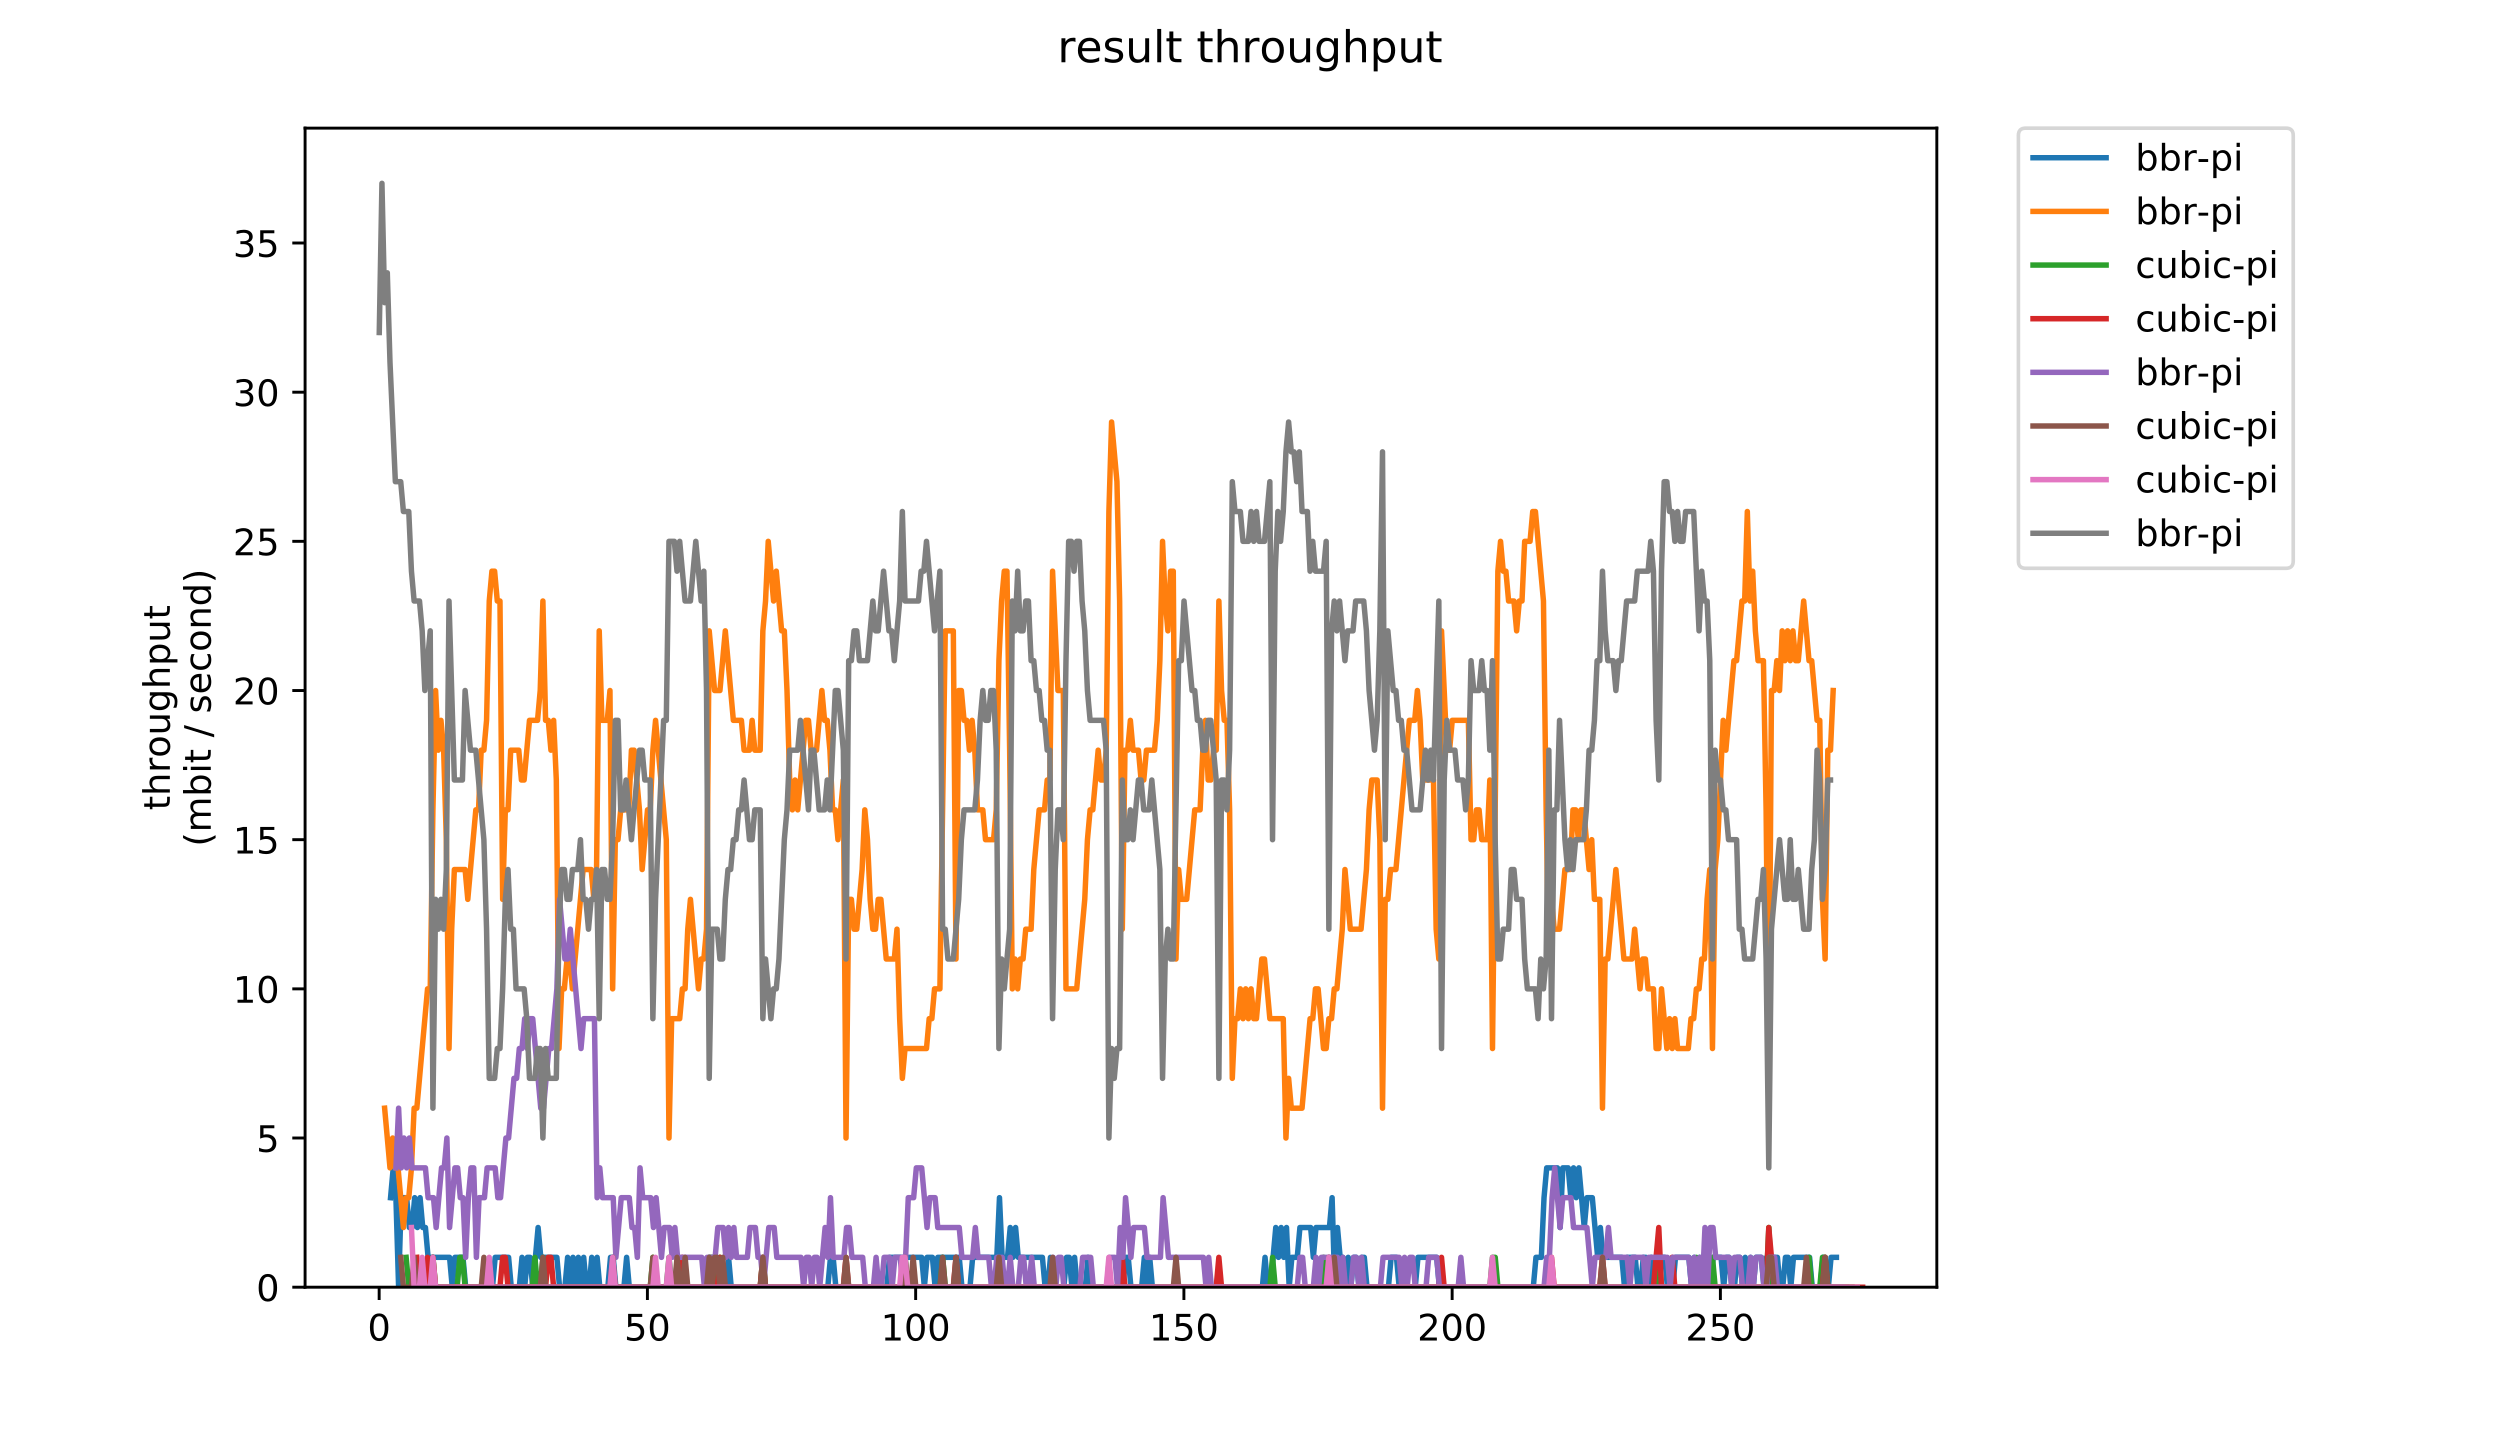 <?xml version="1.0" encoding="utf-8" standalone="no"?>
<!DOCTYPE svg PUBLIC "-//W3C//DTD SVG 1.1//EN"
  "http://www.w3.org/Graphics/SVG/1.1/DTD/svg11.dtd">
<!-- Created with matplotlib (https://matplotlib.org/) -->
<svg height="396pt" version="1.1" viewBox="0 0 684 396" width="684pt" xmlns="http://www.w3.org/2000/svg" xmlns:xlink="http://www.w3.org/1999/xlink">
 <defs>
  <style type="text/css">
*{stroke-linecap:butt;stroke-linejoin:round;}
  </style>
 </defs>
 <g id="figure_1">
  <g id="patch_1">
   <path d="M 0 396 
L 684 396 
L 684 0 
L 0 0 
z
" style="fill:#ffffff;"/>
  </g>
  <g id="axes_1">
   <g id="patch_2">
    <path d="M 83.472 352.174 
L 529.913 352.174 
L 529.913 35.062 
L 83.472 35.062 
z
" style="fill:#ffffff;"/>
   </g>
   <g id="matplotlib.axis_1">
    <g id="xtick_1">
     <g id="line2d_1">
      <defs>
       <path d="M 0 0 
L 0 3.5 
" id="m8b05de7b23" style="stroke:#000000;stroke-width:0.8;"/>
      </defs>
      <g>
       <use style="stroke:#000000;stroke-width:0.8;" x="103.737" xlink:href="#m8b05de7b23" y="352.174"/>
      </g>
     </g>
     <g id="text_1">
      <!-- 0 -->
      <defs>
       <path d="M 31.781 66.406 
Q 24.172 66.406 20.328 58.906 
Q 16.5 51.422 16.5 36.375 
Q 16.5 21.391 20.328 13.891 
Q 24.172 6.391 31.781 6.391 
Q 39.453 6.391 43.281 13.891 
Q 47.125 21.391 47.125 36.375 
Q 47.125 51.422 43.281 58.906 
Q 39.453 66.406 31.781 66.406 
z
M 31.781 74.219 
Q 44.047 74.219 50.516 64.516 
Q 56.984 54.828 56.984 36.375 
Q 56.984 17.969 50.516 8.266 
Q 44.047 -1.422 31.781 -1.422 
Q 19.531 -1.422 13.062 8.266 
Q 6.594 17.969 6.594 36.375 
Q 6.594 54.828 13.062 64.516 
Q 19.531 74.219 31.781 74.219 
z
" id="DejaVuSans-48"/>
      </defs>
      <g transform="translate(100.556 366.773)scale(0.1 -0.1)">
       <use xlink:href="#DejaVuSans-48"/>
      </g>
     </g>
    </g>
    <g id="xtick_2">
     <g id="line2d_2">
      <g>
       <use style="stroke:#000000;stroke-width:0.8;" x="177.13" xlink:href="#m8b05de7b23" y="352.174"/>
      </g>
     </g>
     <g id="text_2">
      <!-- 50 -->
      <defs>
       <path d="M 10.797 72.906 
L 49.516 72.906 
L 49.516 64.594 
L 19.828 64.594 
L 19.828 46.734 
Q 21.969 47.469 24.109 47.828 
Q 26.266 48.188 28.422 48.188 
Q 40.625 48.188 47.75 41.5 
Q 54.891 34.812 54.891 23.391 
Q 54.891 11.625 47.562 5.094 
Q 40.234 -1.422 26.906 -1.422 
Q 22.312 -1.422 17.547 -0.641 
Q 12.797 0.141 7.719 1.703 
L 7.719 11.625 
Q 12.109 9.234 16.797 8.062 
Q 21.484 6.891 26.703 6.891 
Q 35.156 6.891 40.078 11.328 
Q 45.016 15.766 45.016 23.391 
Q 45.016 31 40.078 35.438 
Q 35.156 39.891 26.703 39.891 
Q 22.75 39.891 18.812 39.016 
Q 14.891 38.141 10.797 36.281 
z
" id="DejaVuSans-53"/>
      </defs>
      <g transform="translate(170.767 366.773)scale(0.1 -0.1)">
       <use xlink:href="#DejaVuSans-53"/>
       <use x="63.623" xlink:href="#DejaVuSans-48"/>
      </g>
     </g>
    </g>
    <g id="xtick_3">
     <g id="line2d_3">
      <g>
       <use style="stroke:#000000;stroke-width:0.8;" x="250.522" xlink:href="#m8b05de7b23" y="352.174"/>
      </g>
     </g>
     <g id="text_3">
      <!-- 100 -->
      <defs>
       <path d="M 12.406 8.297 
L 28.516 8.297 
L 28.516 63.922 
L 10.984 60.406 
L 10.984 69.391 
L 28.422 72.906 
L 38.281 72.906 
L 38.281 8.297 
L 54.391 8.297 
L 54.391 0 
L 12.406 0 
z
" id="DejaVuSans-49"/>
      </defs>
      <g transform="translate(240.979 366.773)scale(0.1 -0.1)">
       <use xlink:href="#DejaVuSans-49"/>
       <use x="63.623" xlink:href="#DejaVuSans-48"/>
       <use x="127.246" xlink:href="#DejaVuSans-48"/>
      </g>
     </g>
    </g>
    <g id="xtick_4">
     <g id="line2d_4">
      <g>
       <use style="stroke:#000000;stroke-width:0.8;" x="323.915" xlink:href="#m8b05de7b23" y="352.174"/>
      </g>
     </g>
     <g id="text_4">
      <!-- 150 -->
      <g transform="translate(314.371 366.773)scale(0.1 -0.1)">
       <use xlink:href="#DejaVuSans-49"/>
       <use x="63.623" xlink:href="#DejaVuSans-53"/>
       <use x="127.246" xlink:href="#DejaVuSans-48"/>
      </g>
     </g>
    </g>
    <g id="xtick_5">
     <g id="line2d_5">
      <g>
       <use style="stroke:#000000;stroke-width:0.8;" x="397.308" xlink:href="#m8b05de7b23" y="352.174"/>
      </g>
     </g>
     <g id="text_5">
      <!-- 200 -->
      <defs>
       <path d="M 19.188 8.297 
L 53.609 8.297 
L 53.609 0 
L 7.328 0 
L 7.328 8.297 
Q 12.938 14.109 22.625 23.891 
Q 32.328 33.688 34.812 36.531 
Q 39.547 41.844 41.422 45.531 
Q 43.312 49.219 43.312 52.781 
Q 43.312 58.594 39.234 62.25 
Q 35.156 65.922 28.609 65.922 
Q 23.969 65.922 18.812 64.312 
Q 13.672 62.703 7.812 59.422 
L 7.812 69.391 
Q 13.766 71.781 18.938 73 
Q 24.125 74.219 28.422 74.219 
Q 39.75 74.219 46.484 68.547 
Q 53.219 62.891 53.219 53.422 
Q 53.219 48.922 51.531 44.891 
Q 49.859 40.875 45.406 35.406 
Q 44.188 33.984 37.641 27.219 
Q 31.109 20.453 19.188 8.297 
z
" id="DejaVuSans-50"/>
      </defs>
      <g transform="translate(387.764 366.773)scale(0.1 -0.1)">
       <use xlink:href="#DejaVuSans-50"/>
       <use x="63.623" xlink:href="#DejaVuSans-48"/>
       <use x="127.246" xlink:href="#DejaVuSans-48"/>
      </g>
     </g>
    </g>
    <g id="xtick_6">
     <g id="line2d_6">
      <g>
       <use style="stroke:#000000;stroke-width:0.8;" x="470.7" xlink:href="#m8b05de7b23" y="352.174"/>
      </g>
     </g>
     <g id="text_6">
      <!-- 250 -->
      <g transform="translate(461.156 366.773)scale(0.1 -0.1)">
       <use xlink:href="#DejaVuSans-50"/>
       <use x="63.623" xlink:href="#DejaVuSans-53"/>
       <use x="127.246" xlink:href="#DejaVuSans-48"/>
      </g>
     </g>
    </g>
   </g>
   <g id="matplotlib.axis_2">
    <g id="ytick_1">
     <g id="line2d_7">
      <defs>
       <path d="M 0 0 
L -3.5 0 
" id="m757d42d692" style="stroke:#000000;stroke-width:0.8;"/>
      </defs>
      <g>
       <use style="stroke:#000000;stroke-width:0.8;" x="83.472" xlink:href="#m757d42d692" y="352.174"/>
      </g>
     </g>
     <g id="text_7">
      <!-- 0 -->
      <g transform="translate(70.11 355.973)scale(0.1 -0.1)">
       <use xlink:href="#DejaVuSans-48"/>
      </g>
     </g>
    </g>
    <g id="ytick_2">
     <g id="line2d_8">
      <g>
       <use style="stroke:#000000;stroke-width:0.8;" x="83.472" xlink:href="#m757d42d692" y="311.362"/>
      </g>
     </g>
     <g id="text_8">
      <!-- 5 -->
      <g transform="translate(70.11 315.161)scale(0.1 -0.1)">
       <use xlink:href="#DejaVuSans-53"/>
      </g>
     </g>
    </g>
    <g id="ytick_3">
     <g id="line2d_9">
      <g>
       <use style="stroke:#000000;stroke-width:0.8;" x="83.472" xlink:href="#m757d42d692" y="270.55"/>
      </g>
     </g>
     <g id="text_9">
      <!-- 10 -->
      <g transform="translate(63.747 274.349)scale(0.1 -0.1)">
       <use xlink:href="#DejaVuSans-49"/>
       <use x="63.623" xlink:href="#DejaVuSans-48"/>
      </g>
     </g>
    </g>
    <g id="ytick_4">
     <g id="line2d_10">
      <g>
       <use style="stroke:#000000;stroke-width:0.8;" x="83.472" xlink:href="#m757d42d692" y="229.737"/>
      </g>
     </g>
     <g id="text_10">
      <!-- 15 -->
      <g transform="translate(63.747 233.536)scale(0.1 -0.1)">
       <use xlink:href="#DejaVuSans-49"/>
       <use x="63.623" xlink:href="#DejaVuSans-53"/>
      </g>
     </g>
    </g>
    <g id="ytick_5">
     <g id="line2d_11">
      <g>
       <use style="stroke:#000000;stroke-width:0.8;" x="83.472" xlink:href="#m757d42d692" y="188.925"/>
      </g>
     </g>
     <g id="text_11">
      <!-- 20 -->
      <g transform="translate(63.747 192.724)scale(0.1 -0.1)">
       <use xlink:href="#DejaVuSans-50"/>
       <use x="63.623" xlink:href="#DejaVuSans-48"/>
      </g>
     </g>
    </g>
    <g id="ytick_6">
     <g id="line2d_12">
      <g>
       <use style="stroke:#000000;stroke-width:0.8;" x="83.472" xlink:href="#m757d42d692" y="148.113"/>
      </g>
     </g>
     <g id="text_12">
      <!-- 25 -->
      <g transform="translate(63.747 151.912)scale(0.1 -0.1)">
       <use xlink:href="#DejaVuSans-50"/>
       <use x="63.623" xlink:href="#DejaVuSans-53"/>
      </g>
     </g>
    </g>
    <g id="ytick_7">
     <g id="line2d_13">
      <g>
       <use style="stroke:#000000;stroke-width:0.8;" x="83.472" xlink:href="#m757d42d692" y="107.3"/>
      </g>
     </g>
     <g id="text_13">
      <!-- 30 -->
      <defs>
       <path d="M 40.578 39.312 
Q 47.656 37.797 51.625 33 
Q 55.609 28.219 55.609 21.188 
Q 55.609 10.406 48.188 4.484 
Q 40.766 -1.422 27.094 -1.422 
Q 22.516 -1.422 17.656 -0.516 
Q 12.797 0.391 7.625 2.203 
L 7.625 11.719 
Q 11.719 9.328 16.594 8.109 
Q 21.484 6.891 26.812 6.891 
Q 36.078 6.891 40.938 10.547 
Q 45.797 14.203 45.797 21.188 
Q 45.797 27.641 41.281 31.266 
Q 36.766 34.906 28.719 34.906 
L 20.219 34.906 
L 20.219 43.016 
L 29.109 43.016 
Q 36.375 43.016 40.234 45.922 
Q 44.094 48.828 44.094 54.297 
Q 44.094 59.906 40.109 62.906 
Q 36.141 65.922 28.719 65.922 
Q 24.656 65.922 20.016 65.031 
Q 15.375 64.156 9.812 62.312 
L 9.812 71.094 
Q 15.438 72.656 20.344 73.438 
Q 25.25 74.219 29.594 74.219 
Q 40.828 74.219 47.359 69.109 
Q 53.906 64.016 53.906 55.328 
Q 53.906 49.266 50.438 45.094 
Q 46.969 40.922 40.578 39.312 
z
" id="DejaVuSans-51"/>
      </defs>
      <g transform="translate(63.747 111.1)scale(0.1 -0.1)">
       <use xlink:href="#DejaVuSans-51"/>
       <use x="63.623" xlink:href="#DejaVuSans-48"/>
      </g>
     </g>
    </g>
    <g id="ytick_8">
     <g id="line2d_14">
      <g>
       <use style="stroke:#000000;stroke-width:0.8;" x="83.472" xlink:href="#m757d42d692" y="66.488"/>
      </g>
     </g>
     <g id="text_14">
      <!-- 35 -->
      <g transform="translate(63.747 70.287)scale(0.1 -0.1)">
       <use xlink:href="#DejaVuSans-51"/>
       <use x="63.623" xlink:href="#DejaVuSans-53"/>
      </g>
     </g>
    </g>
    <g id="text_15">
     <!-- throughput -->
     <defs>
      <path d="M 18.312 70.219 
L 18.312 54.688 
L 36.812 54.688 
L 36.812 47.703 
L 18.312 47.703 
L 18.312 18.016 
Q 18.312 11.328 20.141 9.422 
Q 21.969 7.516 27.594 7.516 
L 36.812 7.516 
L 36.812 0 
L 27.594 0 
Q 17.188 0 13.234 3.875 
Q 9.281 7.766 9.281 18.016 
L 9.281 47.703 
L 2.688 47.703 
L 2.688 54.688 
L 9.281 54.688 
L 9.281 70.219 
z
" id="DejaVuSans-116"/>
      <path d="M 54.891 33.016 
L 54.891 0 
L 45.906 0 
L 45.906 32.719 
Q 45.906 40.484 42.875 44.328 
Q 39.844 48.188 33.797 48.188 
Q 26.516 48.188 22.312 43.547 
Q 18.109 38.922 18.109 30.906 
L 18.109 0 
L 9.078 0 
L 9.078 75.984 
L 18.109 75.984 
L 18.109 46.188 
Q 21.344 51.125 25.703 53.562 
Q 30.078 56 35.797 56 
Q 45.219 56 50.047 50.172 
Q 54.891 44.344 54.891 33.016 
z
" id="DejaVuSans-104"/>
      <path d="M 41.109 46.297 
Q 39.594 47.172 37.812 47.578 
Q 36.031 48 33.891 48 
Q 26.266 48 22.188 43.047 
Q 18.109 38.094 18.109 28.812 
L 18.109 0 
L 9.078 0 
L 9.078 54.688 
L 18.109 54.688 
L 18.109 46.188 
Q 20.953 51.172 25.484 53.578 
Q 30.031 56 36.531 56 
Q 37.453 56 38.578 55.875 
Q 39.703 55.766 41.062 55.516 
z
" id="DejaVuSans-114"/>
      <path d="M 30.609 48.391 
Q 23.391 48.391 19.188 42.75 
Q 14.984 37.109 14.984 27.297 
Q 14.984 17.484 19.156 11.844 
Q 23.344 6.203 30.609 6.203 
Q 37.797 6.203 41.984 11.859 
Q 46.188 17.531 46.188 27.297 
Q 46.188 37.016 41.984 42.703 
Q 37.797 48.391 30.609 48.391 
z
M 30.609 56 
Q 42.328 56 49.016 48.375 
Q 55.719 40.766 55.719 27.297 
Q 55.719 13.875 49.016 6.219 
Q 42.328 -1.422 30.609 -1.422 
Q 18.844 -1.422 12.172 6.219 
Q 5.516 13.875 5.516 27.297 
Q 5.516 40.766 12.172 48.375 
Q 18.844 56 30.609 56 
z
" id="DejaVuSans-111"/>
      <path d="M 8.5 21.578 
L 8.5 54.688 
L 17.484 54.688 
L 17.484 21.922 
Q 17.484 14.156 20.5 10.266 
Q 23.531 6.391 29.594 6.391 
Q 36.859 6.391 41.078 11.031 
Q 45.312 15.672 45.312 23.688 
L 45.312 54.688 
L 54.297 54.688 
L 54.297 0 
L 45.312 0 
L 45.312 8.406 
Q 42.047 3.422 37.719 1 
Q 33.406 -1.422 27.688 -1.422 
Q 18.266 -1.422 13.375 4.438 
Q 8.5 10.297 8.5 21.578 
z
M 31.109 56 
z
" id="DejaVuSans-117"/>
      <path d="M 45.406 27.984 
Q 45.406 37.75 41.375 43.109 
Q 37.359 48.484 30.078 48.484 
Q 22.859 48.484 18.828 43.109 
Q 14.797 37.75 14.797 27.984 
Q 14.797 18.266 18.828 12.891 
Q 22.859 7.516 30.078 7.516 
Q 37.359 7.516 41.375 12.891 
Q 45.406 18.266 45.406 27.984 
z
M 54.391 6.781 
Q 54.391 -7.172 48.188 -13.984 
Q 42 -20.797 29.203 -20.797 
Q 24.469 -20.797 20.266 -20.094 
Q 16.062 -19.391 12.109 -17.922 
L 12.109 -9.188 
Q 16.062 -11.328 19.922 -12.344 
Q 23.781 -13.375 27.781 -13.375 
Q 36.625 -13.375 41.016 -8.766 
Q 45.406 -4.156 45.406 5.172 
L 45.406 9.625 
Q 42.625 4.781 38.281 2.391 
Q 33.938 0 27.875 0 
Q 17.828 0 11.672 7.656 
Q 5.516 15.328 5.516 27.984 
Q 5.516 40.672 11.672 48.328 
Q 17.828 56 27.875 56 
Q 33.938 56 38.281 53.609 
Q 42.625 51.219 45.406 46.391 
L 45.406 54.688 
L 54.391 54.688 
z
" id="DejaVuSans-103"/>
      <path d="M 18.109 8.203 
L 18.109 -20.797 
L 9.078 -20.797 
L 9.078 54.688 
L 18.109 54.688 
L 18.109 46.391 
Q 20.953 51.266 25.266 53.625 
Q 29.594 56 35.594 56 
Q 45.562 56 51.781 48.094 
Q 58.016 40.188 58.016 27.297 
Q 58.016 14.406 51.781 6.484 
Q 45.562 -1.422 35.594 -1.422 
Q 29.594 -1.422 25.266 0.953 
Q 20.953 3.328 18.109 8.203 
z
M 48.688 27.297 
Q 48.688 37.203 44.609 42.844 
Q 40.531 48.484 33.406 48.484 
Q 26.266 48.484 22.188 42.844 
Q 18.109 37.203 18.109 27.297 
Q 18.109 17.391 22.188 11.75 
Q 26.266 6.109 33.406 6.109 
Q 40.531 6.109 44.609 11.75 
Q 48.688 17.391 48.688 27.297 
z
" id="DejaVuSans-112"/>
     </defs>
     <g transform="translate(46.47 221.675)rotate(-90)scale(0.1 -0.1)">
      <use xlink:href="#DejaVuSans-116"/>
      <use x="39.209" xlink:href="#DejaVuSans-104"/>
      <use x="102.588" xlink:href="#DejaVuSans-114"/>
      <use x="143.67" xlink:href="#DejaVuSans-111"/>
      <use x="204.852" xlink:href="#DejaVuSans-117"/>
      <use x="268.23" xlink:href="#DejaVuSans-103"/>
      <use x="331.707" xlink:href="#DejaVuSans-104"/>
      <use x="395.086" xlink:href="#DejaVuSans-112"/>
      <use x="458.562" xlink:href="#DejaVuSans-117"/>
      <use x="521.941" xlink:href="#DejaVuSans-116"/>
     </g>
     <!-- (mbit / second) -->
     <defs>
      <path d="M 31 75.875 
Q 24.469 64.656 21.281 53.656 
Q 18.109 42.672 18.109 31.391 
Q 18.109 20.125 21.312 9.062 
Q 24.516 -2 31 -13.188 
L 23.188 -13.188 
Q 15.875 -1.703 12.234 9.375 
Q 8.594 20.453 8.594 31.391 
Q 8.594 42.281 12.203 53.312 
Q 15.828 64.359 23.188 75.875 
z
" id="DejaVuSans-40"/>
      <path d="M 52 44.188 
Q 55.375 50.25 60.062 53.125 
Q 64.75 56 71.094 56 
Q 79.641 56 84.281 50.016 
Q 88.922 44.047 88.922 33.016 
L 88.922 0 
L 79.891 0 
L 79.891 32.719 
Q 79.891 40.578 77.094 44.375 
Q 74.312 48.188 68.609 48.188 
Q 61.625 48.188 57.562 43.547 
Q 53.516 38.922 53.516 30.906 
L 53.516 0 
L 44.484 0 
L 44.484 32.719 
Q 44.484 40.625 41.703 44.406 
Q 38.922 48.188 33.109 48.188 
Q 26.219 48.188 22.156 43.531 
Q 18.109 38.875 18.109 30.906 
L 18.109 0 
L 9.078 0 
L 9.078 54.688 
L 18.109 54.688 
L 18.109 46.188 
Q 21.188 51.219 25.484 53.609 
Q 29.781 56 35.688 56 
Q 41.656 56 45.828 52.969 
Q 50 49.953 52 44.188 
z
" id="DejaVuSans-109"/>
      <path d="M 48.688 27.297 
Q 48.688 37.203 44.609 42.844 
Q 40.531 48.484 33.406 48.484 
Q 26.266 48.484 22.188 42.844 
Q 18.109 37.203 18.109 27.297 
Q 18.109 17.391 22.188 11.75 
Q 26.266 6.109 33.406 6.109 
Q 40.531 6.109 44.609 11.75 
Q 48.688 17.391 48.688 27.297 
z
M 18.109 46.391 
Q 20.953 51.266 25.266 53.625 
Q 29.594 56 35.594 56 
Q 45.562 56 51.781 48.094 
Q 58.016 40.188 58.016 27.297 
Q 58.016 14.406 51.781 6.484 
Q 45.562 -1.422 35.594 -1.422 
Q 29.594 -1.422 25.266 0.953 
Q 20.953 3.328 18.109 8.203 
L 18.109 0 
L 9.078 0 
L 9.078 75.984 
L 18.109 75.984 
z
" id="DejaVuSans-98"/>
      <path d="M 9.422 54.688 
L 18.406 54.688 
L 18.406 0 
L 9.422 0 
z
M 9.422 75.984 
L 18.406 75.984 
L 18.406 64.594 
L 9.422 64.594 
z
" id="DejaVuSans-105"/>
      <path id="DejaVuSans-32"/>
      <path d="M 25.391 72.906 
L 33.688 72.906 
L 8.297 -9.281 
L 0 -9.281 
z
" id="DejaVuSans-47"/>
      <path d="M 44.281 53.078 
L 44.281 44.578 
Q 40.484 46.531 36.375 47.5 
Q 32.281 48.484 27.875 48.484 
Q 21.188 48.484 17.844 46.438 
Q 14.5 44.391 14.5 40.281 
Q 14.5 37.156 16.891 35.375 
Q 19.281 33.594 26.516 31.984 
L 29.594 31.297 
Q 39.156 29.25 43.188 25.516 
Q 47.219 21.781 47.219 15.094 
Q 47.219 7.469 41.188 3.016 
Q 35.156 -1.422 24.609 -1.422 
Q 20.219 -1.422 15.453 -0.562 
Q 10.688 0.297 5.422 2 
L 5.422 11.281 
Q 10.406 8.688 15.234 7.391 
Q 20.062 6.109 24.812 6.109 
Q 31.156 6.109 34.562 8.281 
Q 37.984 10.453 37.984 14.406 
Q 37.984 18.062 35.516 20.016 
Q 33.062 21.969 24.703 23.781 
L 21.578 24.516 
Q 13.234 26.266 9.516 29.906 
Q 5.812 33.547 5.812 39.891 
Q 5.812 47.609 11.281 51.797 
Q 16.75 56 26.812 56 
Q 31.781 56 36.172 55.266 
Q 40.578 54.547 44.281 53.078 
z
" id="DejaVuSans-115"/>
      <path d="M 56.203 29.594 
L 56.203 25.203 
L 14.891 25.203 
Q 15.484 15.922 20.484 11.062 
Q 25.484 6.203 34.422 6.203 
Q 39.594 6.203 44.453 7.469 
Q 49.312 8.734 54.109 11.281 
L 54.109 2.781 
Q 49.266 0.734 44.188 -0.344 
Q 39.109 -1.422 33.891 -1.422 
Q 20.797 -1.422 13.156 6.188 
Q 5.516 13.812 5.516 26.812 
Q 5.516 40.234 12.766 48.109 
Q 20.016 56 32.328 56 
Q 43.359 56 49.781 48.891 
Q 56.203 41.797 56.203 29.594 
z
M 47.219 32.234 
Q 47.125 39.594 43.094 43.984 
Q 39.062 48.391 32.422 48.391 
Q 24.906 48.391 20.391 44.141 
Q 15.875 39.891 15.188 32.172 
z
" id="DejaVuSans-101"/>
      <path d="M 48.781 52.594 
L 48.781 44.188 
Q 44.969 46.297 41.141 47.344 
Q 37.312 48.391 33.406 48.391 
Q 24.656 48.391 19.812 42.844 
Q 14.984 37.312 14.984 27.297 
Q 14.984 17.281 19.812 11.734 
Q 24.656 6.203 33.406 6.203 
Q 37.312 6.203 41.141 7.25 
Q 44.969 8.297 48.781 10.406 
L 48.781 2.094 
Q 45.016 0.344 40.984 -0.531 
Q 36.969 -1.422 32.422 -1.422 
Q 20.062 -1.422 12.781 6.344 
Q 5.516 14.109 5.516 27.297 
Q 5.516 40.672 12.859 48.328 
Q 20.219 56 33.016 56 
Q 37.156 56 41.109 55.141 
Q 45.062 54.297 48.781 52.594 
z
" id="DejaVuSans-99"/>
      <path d="M 54.891 33.016 
L 54.891 0 
L 45.906 0 
L 45.906 32.719 
Q 45.906 40.484 42.875 44.328 
Q 39.844 48.188 33.797 48.188 
Q 26.516 48.188 22.312 43.547 
Q 18.109 38.922 18.109 30.906 
L 18.109 0 
L 9.078 0 
L 9.078 54.688 
L 18.109 54.688 
L 18.109 46.188 
Q 21.344 51.125 25.703 53.562 
Q 30.078 56 35.797 56 
Q 45.219 56 50.047 50.172 
Q 54.891 44.344 54.891 33.016 
z
" id="DejaVuSans-110"/>
      <path d="M 45.406 46.391 
L 45.406 75.984 
L 54.391 75.984 
L 54.391 0 
L 45.406 0 
L 45.406 8.203 
Q 42.578 3.328 38.25 0.953 
Q 33.938 -1.422 27.875 -1.422 
Q 17.969 -1.422 11.734 6.484 
Q 5.516 14.406 5.516 27.297 
Q 5.516 40.188 11.734 48.094 
Q 17.969 56 27.875 56 
Q 33.938 56 38.25 53.625 
Q 42.578 51.266 45.406 46.391 
z
M 14.797 27.297 
Q 14.797 17.391 18.875 11.75 
Q 22.953 6.109 30.078 6.109 
Q 37.203 6.109 41.297 11.75 
Q 45.406 17.391 45.406 27.297 
Q 45.406 37.203 41.297 42.844 
Q 37.203 48.484 30.078 48.484 
Q 22.953 48.484 18.875 42.844 
Q 14.797 37.203 14.797 27.297 
z
" id="DejaVuSans-100"/>
      <path d="M 8.016 75.875 
L 15.828 75.875 
Q 23.141 64.359 26.781 53.312 
Q 30.422 42.281 30.422 31.391 
Q 30.422 20.453 26.781 9.375 
Q 23.141 -1.703 15.828 -13.188 
L 8.016 -13.188 
Q 14.5 -2 17.703 9.062 
Q 20.906 20.125 20.906 31.391 
Q 20.906 42.672 17.703 53.656 
Q 14.5 64.656 8.016 75.875 
z
" id="DejaVuSans-41"/>
     </defs>
     <g transform="translate(57.668 231.609)rotate(-90)scale(0.1 -0.1)">
      <use xlink:href="#DejaVuSans-40"/>
      <use x="39.014" xlink:href="#DejaVuSans-109"/>
      <use x="136.426" xlink:href="#DejaVuSans-98"/>
      <use x="199.902" xlink:href="#DejaVuSans-105"/>
      <use x="227.686" xlink:href="#DejaVuSans-116"/>
      <use x="266.895" xlink:href="#DejaVuSans-32"/>
      <use x="298.682" xlink:href="#DejaVuSans-47"/>
      <use x="332.373" xlink:href="#DejaVuSans-32"/>
      <use x="364.16" xlink:href="#DejaVuSans-115"/>
      <use x="416.26" xlink:href="#DejaVuSans-101"/>
      <use x="477.783" xlink:href="#DejaVuSans-99"/>
      <use x="532.764" xlink:href="#DejaVuSans-111"/>
      <use x="593.945" xlink:href="#DejaVuSans-110"/>
      <use x="657.324" xlink:href="#DejaVuSans-100"/>
      <use x="720.801" xlink:href="#DejaVuSans-41"/>
     </g>
    </g>
   </g>
   <g id="line2d_15">
    <path clip-path="url(#p5829be3d95)" d="M 106.856 327.687 
L 107.59 319.524 
L 108.324 327.687 
L 109.058 352.174 
L 109.792 327.687 
L 111.26 327.687 
L 111.994 335.849 
L 112.728 335.849 
L 113.462 327.687 
L 114.196 335.849 
L 114.93 327.687 
L 115.664 335.849 
L 116.397 335.849 
L 117.131 344.012 
L 123.003 344.012 
L 123.737 352.174 
L 124.471 344.012 
L 126.672 344.012 
L 127.406 352.174 
L 134.746 352.174 
L 135.48 344.012 
L 139.149 344.012 
L 139.883 352.174 
L 142.085 352.174 
L 142.819 344.012 
L 143.553 352.174 
L 144.287 344.012 
L 145.021 344.012 
L 145.754 352.174 
L 147.222 335.849 
L 147.956 344.012 
L 152.36 344.012 
L 153.094 352.174 
L 154.562 352.174 
L 155.296 344.012 
L 156.029 352.174 
L 156.763 344.012 
L 157.497 352.174 
L 158.231 344.012 
L 158.965 352.174 
L 159.699 344.012 
L 160.433 352.174 
L 161.167 352.174 
L 161.901 344.012 
L 162.635 352.174 
L 163.369 344.012 
L 164.103 352.174 
L 166.304 352.174 
L 167.038 344.012 
L 167.772 344.012 
L 168.506 352.174 
L 170.708 352.174 
L 171.442 344.012 
L 172.176 352.174 
L 184.653 352.174 
L 185.386 344.012 
L 186.12 352.174 
L 198.597 352.174 
L 199.331 344.012 
L 200.065 352.174 
L 226.486 352.174 
L 227.22 344.012 
L 227.954 344.012 
L 228.688 352.174 
L 242.633 352.174 
L 243.367 344.012 
L 252.174 344.012 
L 252.908 352.174 
L 253.642 344.012 
L 255.109 344.012 
L 255.843 352.174 
L 256.577 344.012 
L 262.449 344.012 
L 263.183 352.174 
L 265.384 352.174 
L 266.118 344.012 
L 272.724 344.012 
L 273.458 327.687 
L 274.191 344.012 
L 275.659 344.012 
L 276.393 335.849 
L 277.127 344.012 
L 277.861 335.849 
L 278.595 344.012 
L 285.2 344.012 
L 285.934 352.174 
L 286.668 352.174 
L 287.402 344.012 
L 288.136 352.174 
L 291.072 352.174 
L 291.806 344.012 
L 292.54 344.012 
L 293.274 352.174 
L 294.007 344.012 
L 294.741 352.174 
L 296.943 352.174 
L 297.677 344.012 
L 298.411 352.174 
L 307.218 352.174 
L 307.952 344.012 
L 308.686 344.012 
L 309.42 352.174 
L 312.356 352.174 
L 313.09 344.012 
L 313.823 352.174 
L 314.557 344.012 
L 315.291 352.174 
L 345.382 352.174 
L 346.116 344.012 
L 346.85 352.174 
L 347.584 352.174 
L 349.052 335.849 
L 349.786 344.012 
L 350.52 335.849 
L 351.254 344.012 
L 351.988 335.849 
L 352.722 352.174 
L 353.455 344.012 
L 354.923 344.012 
L 355.657 335.849 
L 358.593 335.849 
L 359.327 344.012 
L 360.061 335.849 
L 363.73 335.849 
L 364.464 327.687 
L 365.198 352.174 
L 365.932 335.849 
L 366.666 344.012 
L 367.4 344.012 
L 368.134 352.174 
L 368.868 344.012 
L 369.602 352.174 
L 370.336 344.012 
L 371.07 344.012 
L 371.804 352.174 
L 372.538 344.012 
L 373.271 344.012 
L 374.005 352.174 
L 379.877 352.174 
L 380.611 344.012 
L 382.079 344.012 
L 382.813 352.174 
L 387.216 352.174 
L 387.95 344.012 
L 393.087 344.012 
L 393.821 352.174 
L 419.509 352.174 
L 420.243 344.012 
L 421.711 344.012 
L 422.445 327.687 
L 423.178 319.524 
L 426.114 319.524 
L 426.848 335.849 
L 427.582 319.524 
L 429.05 319.524 
L 429.784 327.687 
L 430.518 319.524 
L 431.252 327.687 
L 431.986 319.524 
L 433.453 335.849 
L 434.187 327.687 
L 435.655 327.687 
L 437.123 344.012 
L 437.857 335.849 
L 438.591 344.012 
L 443.728 344.012 
L 444.462 352.174 
L 445.196 344.012 
L 447.398 344.012 
L 448.132 352.174 
L 448.866 352.174 
L 449.6 344.012 
L 450.334 344.012 
L 451.068 352.174 
L 451.802 344.012 
L 452.535 352.174 
L 453.269 344.012 
L 455.471 344.012 
L 456.205 352.174 
L 457.673 352.174 
L 458.407 344.012 
L 462.076 344.012 
L 462.81 352.174 
L 463.544 344.012 
L 464.278 352.174 
L 465.012 344.012 
L 465.746 352.174 
L 466.48 344.012 
L 467.214 352.174 
L 467.948 352.174 
L 468.682 344.012 
L 470.884 344.012 
L 471.618 352.174 
L 472.351 344.012 
L 473.085 344.012 
L 473.819 352.174 
L 474.553 352.174 
L 475.287 344.012 
L 476.021 344.012 
L 476.755 352.174 
L 477.489 344.012 
L 478.223 352.174 
L 478.957 344.012 
L 479.691 352.174 
L 480.425 344.012 
L 481.892 344.012 
L 482.626 352.174 
L 483.36 344.012 
L 486.296 344.012 
L 487.03 352.174 
L 487.764 352.174 
L 488.498 344.012 
L 489.232 344.012 
L 489.966 352.174 
L 490.7 344.012 
L 495.103 344.012 
L 495.837 352.174 
L 498.039 352.174 
L 498.773 344.012 
L 499.507 352.174 
L 500.241 352.174 
L 500.975 344.012 
L 502.442 344.012 
L 502.442 344.012 
" style="fill:none;stroke:#1f77b4;stroke-linecap:square;stroke-width:1.5;"/>
   </g>
   <g id="line2d_16">
    <path clip-path="url(#p5829be3d95)" d="M 105.234 303.199 
L 106.702 319.524 
L 107.436 311.362 
L 108.17 319.524 
L 108.904 319.524 
L 110.372 335.849 
L 111.106 327.687 
L 111.84 327.687 
L 112.574 319.524 
L 113.308 303.199 
L 114.042 303.199 
L 116.977 270.55 
L 117.711 270.55 
L 118.445 221.575 
L 119.179 188.925 
L 119.913 205.25 
L 120.647 197.087 
L 121.381 205.25 
L 122.115 229.737 
L 122.849 286.874 
L 123.583 254.225 
L 124.316 237.9 
L 127.252 237.9 
L 127.986 246.062 
L 130.188 221.575 
L 130.922 221.575 
L 131.656 205.25 
L 132.39 205.25 
L 133.124 197.087 
L 133.858 164.438 
L 134.591 156.275 
L 135.325 156.275 
L 136.059 164.438 
L 136.793 164.438 
L 137.527 246.062 
L 138.261 221.575 
L 138.995 221.575 
L 139.729 205.25 
L 141.931 205.25 
L 142.665 213.412 
L 143.399 213.412 
L 144.866 197.087 
L 147.068 197.087 
L 147.802 188.925 
L 148.536 164.438 
L 149.27 197.087 
L 150.004 197.087 
L 150.738 205.25 
L 151.472 197.087 
L 152.206 213.412 
L 152.94 286.874 
L 153.674 270.55 
L 154.407 270.55 
L 155.141 262.387 
L 155.875 262.387 
L 156.609 270.55 
L 159.545 237.9 
L 161.747 237.9 
L 162.481 246.062 
L 163.215 237.9 
L 163.948 172.6 
L 164.682 197.087 
L 166.15 197.087 
L 166.884 188.925 
L 167.618 270.55 
L 168.352 229.737 
L 169.086 229.737 
L 169.82 221.575 
L 172.022 221.575 
L 172.756 205.25 
L 173.49 205.25 
L 174.957 221.575 
L 175.691 237.9 
L 177.159 221.575 
L 177.893 221.575 
L 178.627 205.25 
L 179.361 197.087 
L 182.297 229.737 
L 183.031 311.362 
L 183.764 278.712 
L 185.966 278.712 
L 186.7 270.55 
L 187.434 270.55 
L 188.168 254.225 
L 188.902 246.062 
L 191.104 270.55 
L 191.838 262.387 
L 192.572 262.387 
L 193.306 254.225 
L 194.039 172.6 
L 195.507 188.925 
L 196.975 188.925 
L 198.443 172.6 
L 200.645 197.087 
L 202.847 197.087 
L 203.58 205.25 
L 205.048 205.25 
L 205.782 197.087 
L 206.516 205.25 
L 207.984 205.25 
L 208.718 172.6 
L 209.452 164.438 
L 210.186 148.113 
L 211.654 164.438 
L 212.388 156.275 
L 213.855 172.6 
L 214.589 172.6 
L 215.323 188.925 
L 216.057 213.412 
L 216.791 221.575 
L 217.525 213.412 
L 218.259 221.575 
L 220.461 197.087 
L 221.195 197.087 
L 221.929 205.25 
L 223.396 205.25 
L 224.864 188.925 
L 225.598 197.087 
L 226.332 197.087 
L 227.066 205.25 
L 227.8 221.575 
L 228.534 221.575 
L 229.268 229.737 
L 230.736 213.412 
L 231.47 311.362 
L 232.204 246.062 
L 232.938 246.062 
L 233.671 254.225 
L 234.405 254.225 
L 235.873 237.9 
L 236.607 221.575 
L 237.341 229.737 
L 238.075 246.062 
L 238.809 254.225 
L 239.543 254.225 
L 240.277 246.062 
L 241.011 246.062 
L 242.479 262.387 
L 244.68 262.387 
L 245.414 254.225 
L 246.148 278.712 
L 246.882 295.037 
L 247.616 286.874 
L 253.487 286.874 
L 254.221 278.712 
L 254.955 278.712 
L 255.689 270.55 
L 257.157 270.55 
L 258.625 172.6 
L 260.827 172.6 
L 261.561 262.387 
L 262.295 188.925 
L 263.028 188.925 
L 263.762 197.087 
L 264.496 197.087 
L 265.23 205.25 
L 265.964 197.087 
L 266.698 205.25 
L 267.432 221.575 
L 268.9 221.575 
L 269.634 229.737 
L 271.836 229.737 
L 272.57 221.575 
L 273.303 180.762 
L 274.037 164.438 
L 274.771 156.275 
L 275.505 156.275 
L 276.239 205.25 
L 276.973 270.55 
L 277.707 262.387 
L 278.441 270.55 
L 279.175 262.387 
L 279.909 262.387 
L 280.643 254.225 
L 282.111 254.225 
L 282.844 237.9 
L 284.312 221.575 
L 285.78 221.575 
L 286.514 213.412 
L 287.248 213.412 
L 287.982 156.275 
L 289.45 188.925 
L 290.918 188.925 
L 291.652 270.55 
L 294.587 270.55 
L 296.789 246.062 
L 297.523 229.737 
L 298.257 221.575 
L 298.991 221.575 
L 300.459 205.25 
L 301.193 213.412 
L 301.927 213.412 
L 302.66 205.25 
L 303.394 139.95 
L 304.128 115.463 
L 305.596 131.788 
L 306.33 164.438 
L 307.064 254.225 
L 307.798 205.25 
L 308.532 205.25 
L 309.266 197.087 
L 310 205.25 
L 311.468 205.25 
L 312.202 213.412 
L 312.935 213.412 
L 313.669 205.25 
L 315.871 205.25 
L 316.605 197.087 
L 317.339 180.762 
L 318.073 148.113 
L 318.807 164.438 
L 319.541 172.6 
L 320.275 156.275 
L 321.009 156.275 
L 321.743 262.387 
L 322.476 237.9 
L 323.21 246.062 
L 324.678 246.062 
L 326.88 221.575 
L 328.348 221.575 
L 329.082 205.25 
L 329.816 197.087 
L 330.55 213.412 
L 331.284 213.412 
L 332.018 205.25 
L 332.751 205.25 
L 333.485 164.438 
L 334.219 188.925 
L 334.953 197.087 
L 335.687 197.087 
L 336.421 221.575 
L 337.155 295.037 
L 337.889 278.712 
L 338.623 278.712 
L 339.357 270.55 
L 340.091 278.712 
L 340.825 270.55 
L 341.559 278.712 
L 342.292 270.55 
L 343.026 278.712 
L 343.76 278.712 
L 345.228 262.387 
L 345.962 262.387 
L 347.43 278.712 
L 351.1 278.712 
L 351.833 311.362 
L 352.567 295.037 
L 353.301 303.199 
L 356.237 303.199 
L 358.439 278.712 
L 359.173 278.712 
L 359.907 270.55 
L 360.641 270.55 
L 362.108 286.874 
L 362.842 286.874 
L 363.576 278.712 
L 364.31 278.712 
L 365.044 270.55 
L 365.778 270.55 
L 367.246 254.225 
L 367.98 237.9 
L 369.448 254.225 
L 372.383 254.225 
L 373.851 237.9 
L 374.585 221.575 
L 375.319 213.412 
L 376.787 213.412 
L 377.521 229.737 
L 378.255 303.199 
L 378.989 246.062 
L 379.723 246.062 
L 380.457 237.9 
L 381.924 237.9 
L 385.594 197.087 
L 387.062 197.087 
L 387.796 188.925 
L 388.53 197.087 
L 389.264 213.412 
L 392.199 213.412 
L 392.933 254.225 
L 393.667 262.387 
L 394.401 172.6 
L 395.869 205.25 
L 396.603 205.25 
L 397.337 197.087 
L 401.74 197.087 
L 402.474 229.737 
L 403.208 229.737 
L 403.942 221.575 
L 404.676 221.575 
L 405.41 229.737 
L 406.878 229.737 
L 407.612 213.412 
L 408.346 286.874 
L 409.814 156.275 
L 410.548 148.113 
L 411.281 156.275 
L 412.015 156.275 
L 412.749 164.438 
L 414.217 164.438 
L 414.951 172.6 
L 415.685 164.438 
L 416.419 164.438 
L 417.153 148.113 
L 418.621 148.113 
L 419.355 139.95 
L 420.089 139.95 
L 422.29 164.438 
L 423.024 221.575 
L 423.758 262.387 
L 424.492 246.062 
L 425.226 254.225 
L 426.694 254.225 
L 428.162 237.9 
L 429.63 237.9 
L 430.364 221.575 
L 431.097 221.575 
L 431.831 229.737 
L 432.565 221.575 
L 433.299 221.575 
L 434.767 237.9 
L 435.501 229.737 
L 436.235 246.062 
L 437.703 246.062 
L 438.437 303.199 
L 439.171 262.387 
L 439.905 262.387 
L 442.106 237.9 
L 444.308 262.387 
L 446.51 262.387 
L 447.244 254.225 
L 448.712 270.55 
L 449.446 262.387 
L 450.18 262.387 
L 450.913 270.55 
L 452.381 270.55 
L 453.115 286.874 
L 453.849 286.874 
L 454.583 270.55 
L 456.051 286.874 
L 456.785 278.712 
L 457.519 286.874 
L 458.253 278.712 
L 458.987 286.874 
L 461.922 286.874 
L 462.656 278.712 
L 463.39 278.712 
L 464.124 270.55 
L 464.858 270.55 
L 465.592 262.387 
L 466.326 262.387 
L 467.06 246.062 
L 467.794 237.9 
L 468.528 286.874 
L 469.262 237.9 
L 469.996 229.737 
L 471.463 197.087 
L 472.197 205.25 
L 474.399 180.762 
L 475.133 180.762 
L 476.601 164.438 
L 477.335 164.438 
L 478.069 139.95 
L 478.803 164.438 
L 479.537 156.275 
L 480.271 172.6 
L 481.004 180.762 
L 482.472 180.762 
L 483.206 221.575 
L 483.94 295.037 
L 484.674 188.925 
L 485.408 188.925 
L 486.142 180.762 
L 486.876 188.925 
L 487.61 172.6 
L 488.344 180.762 
L 489.078 172.6 
L 489.812 180.762 
L 490.545 172.6 
L 491.279 180.762 
L 492.013 180.762 
L 493.481 164.438 
L 494.949 180.762 
L 495.683 180.762 
L 497.151 197.087 
L 497.885 197.087 
L 498.619 246.062 
L 499.353 262.387 
L 500.087 205.25 
L 500.82 205.25 
L 501.554 188.925 
L 501.554 188.925 
" style="fill:none;stroke:#ff7f0e;stroke-linecap:square;stroke-width:1.5;"/>
   </g>
   <g id="line2d_17">
    <path clip-path="url(#p5829be3d95)" d="M 111.119 344.012 
L 111.853 352.174 
L 117.724 352.174 
L 118.458 344.012 
L 119.192 352.174 
L 125.064 352.174 
L 125.798 344.012 
L 126.531 344.012 
L 127.265 352.174 
L 145.614 352.174 
L 146.347 344.012 
L 147.081 352.174 
L 147.815 352.174 
L 148.549 344.012 
L 149.283 352.174 
L 177.906 352.174 
L 178.64 344.012 
L 179.374 352.174 
L 182.31 352.174 
L 183.044 344.012 
L 183.778 352.174 
L 193.319 352.174 
L 194.053 344.012 
L 195.521 344.012 
L 196.254 352.174 
L 196.988 344.012 
L 197.722 352.174 
L 207.997 352.174 
L 208.731 344.012 
L 209.465 352.174 
L 246.895 352.174 
L 247.629 344.012 
L 248.363 352.174 
L 257.17 352.174 
L 257.904 344.012 
L 258.638 352.174 
L 347.443 352.174 
L 348.177 344.012 
L 348.911 352.174 
L 361.388 352.174 
L 362.122 344.012 
L 362.856 352.174 
L 407.625 352.174 
L 408.359 344.012 
L 409.093 344.012 
L 409.827 352.174 
L 453.128 352.174 
L 453.862 344.012 
L 454.596 352.174 
L 463.403 352.174 
L 464.137 344.012 
L 464.871 352.174 
L 467.807 352.174 
L 468.541 344.012 
L 469.275 352.174 
L 483.219 352.174 
L 483.953 335.849 
L 484.687 352.174 
L 494.228 352.174 
L 494.962 344.012 
L 495.696 352.174 
L 497.898 352.174 
L 498.632 344.012 
L 499.366 344.012 
L 500.1 352.174 
L 506.705 352.174 
L 506.705 352.174 
" style="fill:none;stroke:#2ca02c;stroke-linecap:square;stroke-width:1.5;"/>
   </g>
   <g id="line2d_18">
    <path clip-path="url(#p5829be3d95)" d="M 114.034 344.012 
L 114.768 352.174 
L 116.236 352.174 
L 116.97 344.012 
L 117.704 352.174 
L 118.438 344.012 
L 119.172 352.174 
L 136.786 352.174 
L 137.52 344.012 
L 138.254 344.012 
L 138.988 352.174 
L 149.263 352.174 
L 149.997 344.012 
L 150.73 344.012 
L 151.464 352.174 
L 185.959 352.174 
L 186.693 344.012 
L 187.427 352.174 
L 196.234 352.174 
L 196.968 344.012 
L 197.702 352.174 
L 207.977 352.174 
L 208.711 344.012 
L 209.445 352.174 
L 230.728 352.174 
L 231.462 344.012 
L 232.196 352.174 
L 260.819 352.174 
L 261.553 344.012 
L 262.287 352.174 
L 306.323 352.174 
L 307.057 344.012 
L 307.791 352.174 
L 332.744 352.174 
L 333.478 344.012 
L 334.212 352.174 
L 393.66 352.174 
L 394.394 344.012 
L 395.128 352.174 
L 423.751 352.174 
L 424.485 344.012 
L 425.219 352.174 
L 437.695 352.174 
L 438.429 344.012 
L 439.163 352.174 
L 452.374 352.174 
L 453.842 335.849 
L 454.576 352.174 
L 456.778 352.174 
L 457.511 344.012 
L 458.245 352.174 
L 483.199 352.174 
L 483.933 335.849 
L 485.401 352.174 
L 498.611 352.174 
L 499.345 344.012 
L 500.079 352.174 
L 509.62 352.174 
L 509.62 352.174 
" style="fill:none;stroke:#d62728;stroke-linecap:square;stroke-width:1.5;"/>
   </g>
   <g id="line2d_19">
    <path clip-path="url(#p5829be3d95)" d="M 108.323 319.524 
L 109.057 303.199 
L 109.791 319.524 
L 110.525 311.362 
L 111.258 319.524 
L 111.992 311.362 
L 112.726 319.524 
L 116.396 319.524 
L 117.13 327.687 
L 118.598 327.687 
L 119.332 335.849 
L 120.8 319.524 
L 121.533 319.524 
L 122.267 311.362 
L 123.001 335.849 
L 124.469 319.524 
L 125.203 319.524 
L 125.937 327.687 
L 126.671 327.687 
L 127.405 344.012 
L 128.139 327.687 
L 128.873 319.524 
L 129.607 319.524 
L 130.341 344.012 
L 131.074 327.687 
L 132.542 327.687 
L 133.276 319.524 
L 135.478 319.524 
L 136.212 327.687 
L 136.946 327.687 
L 138.414 311.362 
L 139.148 311.362 
L 140.616 295.037 
L 141.349 295.037 
L 142.083 286.874 
L 142.817 286.874 
L 143.551 278.712 
L 144.285 286.874 
L 145.019 278.712 
L 145.753 278.712 
L 147.955 303.199 
L 148.689 303.199 
L 150.157 286.874 
L 150.89 286.874 
L 152.358 270.55 
L 153.092 246.062 
L 154.56 262.387 
L 155.294 262.387 
L 156.028 254.225 
L 158.964 286.874 
L 159.698 278.712 
L 162.633 278.712 
L 163.367 327.687 
L 164.101 319.524 
L 164.835 327.687 
L 167.771 327.687 
L 168.505 344.012 
L 169.973 327.687 
L 172.174 327.687 
L 172.908 335.849 
L 173.642 335.849 
L 174.376 344.012 
L 175.11 319.524 
L 175.844 327.687 
L 178.046 327.687 
L 178.78 335.849 
L 179.514 327.687 
L 180.981 344.012 
L 181.715 335.849 
L 183.183 335.849 
L 183.917 344.012 
L 184.651 335.849 
L 185.385 344.012 
L 191.99 344.012 
L 192.724 352.174 
L 193.458 344.012 
L 195.66 344.012 
L 196.394 335.849 
L 197.862 335.849 
L 198.596 344.012 
L 199.33 335.849 
L 200.064 344.012 
L 200.797 335.849 
L 201.531 344.012 
L 204.467 344.012 
L 205.201 335.849 
L 206.669 335.849 
L 207.403 344.012 
L 208.137 344.012 
L 208.871 352.174 
L 210.338 335.849 
L 211.806 335.849 
L 212.54 344.012 
L 219.146 344.012 
L 219.88 352.174 
L 220.613 344.012 
L 221.347 344.012 
L 222.081 352.174 
L 222.815 344.012 
L 223.549 344.012 
L 224.283 352.174 
L 225.751 335.849 
L 226.485 344.012 
L 227.219 327.687 
L 227.953 344.012 
L 230.888 344.012 
L 231.622 335.849 
L 232.356 335.849 
L 233.09 344.012 
L 236.026 344.012 
L 236.76 352.174 
L 238.962 352.174 
L 239.696 344.012 
L 240.429 352.174 
L 241.163 352.174 
L 241.897 344.012 
L 243.365 344.012 
L 244.099 352.174 
L 244.833 344.012 
L 246.301 344.012 
L 247.035 352.174 
L 247.769 344.012 
L 248.503 327.687 
L 249.97 327.687 
L 250.704 319.524 
L 252.172 319.524 
L 253.64 335.849 
L 254.374 327.687 
L 255.842 327.687 
L 256.576 335.849 
L 262.447 335.849 
L 263.181 344.012 
L 266.117 344.012 
L 266.851 335.849 
L 267.585 344.012 
L 270.52 344.012 
L 271.254 352.174 
L 271.988 352.174 
L 272.722 344.012 
L 274.19 344.012 
L 274.924 352.174 
L 275.658 352.174 
L 276.392 344.012 
L 277.126 352.174 
L 278.594 352.174 
L 279.327 344.012 
L 280.061 344.012 
L 280.795 352.174 
L 281.529 352.174 
L 282.263 344.012 
L 282.997 352.174 
L 287.401 352.174 
L 288.135 344.012 
L 288.869 352.174 
L 289.602 344.012 
L 290.336 344.012 
L 291.07 352.174 
L 295.474 352.174 
L 296.208 344.012 
L 298.41 344.012 
L 299.143 352.174 
L 302.813 352.174 
L 303.547 344.012 
L 305.015 344.012 
L 305.749 352.174 
L 306.483 335.849 
L 307.217 344.012 
L 307.951 327.687 
L 309.418 344.012 
L 310.152 335.849 
L 313.088 335.849 
L 313.822 344.012 
L 317.492 344.012 
L 318.226 327.687 
L 319.693 344.012 
L 329.234 344.012 
L 329.968 352.174 
L 330.702 344.012 
L 331.436 352.174 
L 354.922 352.174 
L 355.656 344.012 
L 356.39 344.012 
L 357.124 352.174 
L 359.325 352.174 
L 360.059 344.012 
L 360.793 352.174 
L 361.527 344.012 
L 365.931 344.012 
L 366.665 352.174 
L 367.399 344.012 
L 368.133 352.174 
L 369.6 352.174 
L 370.334 344.012 
L 371.068 344.012 
L 371.802 352.174 
L 372.536 344.012 
L 373.27 352.174 
L 377.674 352.174 
L 378.407 344.012 
L 382.811 344.012 
L 383.545 352.174 
L 384.279 344.012 
L 385.013 352.174 
L 385.747 344.012 
L 386.481 344.012 
L 387.215 352.174 
L 390.15 352.174 
L 390.884 344.012 
L 393.086 344.012 
L 393.82 352.174 
L 398.957 352.174 
L 399.691 344.012 
L 400.425 352.174 
L 422.443 352.174 
L 423.177 344.012 
L 423.911 344.012 
L 424.645 327.687 
L 425.379 319.524 
L 426.847 335.849 
L 427.581 327.687 
L 429.782 327.687 
L 430.516 335.849 
L 434.186 335.849 
L 435.654 352.174 
L 436.388 344.012 
L 439.323 344.012 
L 440.057 335.849 
L 440.791 344.012 
L 445.195 344.012 
L 445.929 352.174 
L 446.663 344.012 
L 449.598 344.012 
L 450.332 352.174 
L 451.066 344.012 
L 456.204 344.012 
L 456.938 352.174 
L 457.671 344.012 
L 462.075 344.012 
L 462.809 352.174 
L 463.543 344.012 
L 464.277 352.174 
L 465.011 344.012 
L 465.745 352.174 
L 466.479 335.849 
L 467.213 352.174 
L 467.946 335.849 
L 468.68 335.849 
L 469.414 344.012 
L 473.084 344.012 
L 473.818 352.174 
L 474.552 344.012 
L 476.02 344.012 
L 476.754 352.174 
L 478.221 352.174 
L 478.955 344.012 
L 479.689 352.174 
L 480.423 344.012 
L 481.891 344.012 
L 482.625 352.174 
L 483.359 352.174 
L 484.093 344.012 
L 485.561 344.012 
L 486.295 352.174 
L 503.909 352.174 
L 503.909 352.174 
" style="fill:none;stroke:#9467bd;stroke-linecap:square;stroke-width:1.5;"/>
   </g>
   <g id="line2d_20">
    <path clip-path="url(#p5829be3d95)" d="M 109.653 344.012 
L 110.387 352.174 
L 112.588 352.174 
L 113.322 344.012 
L 114.056 352.174 
L 131.67 352.174 
L 132.404 344.012 
L 133.138 352.174 
L 147.817 352.174 
L 148.551 344.012 
L 149.285 352.174 
L 166.899 352.174 
L 167.633 344.012 
L 168.367 352.174 
L 177.908 352.174 
L 178.642 344.012 
L 179.376 352.174 
L 184.513 352.174 
L 185.247 344.012 
L 185.981 352.174 
L 186.715 352.174 
L 187.449 344.012 
L 188.183 352.174 
L 193.32 352.174 
L 194.054 344.012 
L 194.788 352.174 
L 195.522 344.012 
L 196.256 344.012 
L 196.99 352.174 
L 197.724 344.012 
L 198.458 352.174 
L 207.999 352.174 
L 208.733 344.012 
L 209.467 352.174 
L 230.75 352.174 
L 231.484 344.012 
L 232.218 352.174 
L 246.897 352.174 
L 247.631 344.012 
L 248.365 352.174 
L 249.099 352.174 
L 249.832 344.012 
L 250.566 352.174 
L 257.172 352.174 
L 257.906 344.012 
L 258.64 352.174 
L 260.841 352.174 
L 261.575 344.012 
L 262.309 352.174 
L 272.584 352.174 
L 273.318 344.012 
L 274.052 352.174 
L 287.263 352.174 
L 287.997 344.012 
L 288.731 352.174 
L 321.023 352.174 
L 321.757 344.012 
L 322.491 352.174 
L 362.857 352.174 
L 363.591 344.012 
L 364.325 352.174 
L 365.059 344.012 
L 365.793 352.174 
L 437.717 352.174 
L 438.451 344.012 
L 439.185 352.174 
L 483.221 352.174 
L 483.955 344.012 
L 484.689 344.012 
L 485.423 352.174 
L 493.496 352.174 
L 494.23 344.012 
L 494.964 352.174 
L 498.633 352.174 
L 499.367 344.012 
L 500.101 352.174 
L 505.239 352.174 
L 505.239 352.174 
" style="fill:none;stroke:#8c564b;stroke-linecap:square;stroke-width:1.5;"/>
   </g>
   <g id="line2d_21">
    <path clip-path="url(#p5829be3d95)" d="M 112.566 335.849 
L 113.3 352.174 
L 114.768 352.174 
L 115.502 344.012 
L 116.236 352.174 
L 117.704 352.174 
L 118.438 344.012 
L 119.172 352.174 
L 133.116 352.174 
L 133.85 344.012 
L 134.584 352.174 
L 166.877 352.174 
L 167.611 344.012 
L 168.345 352.174 
L 178.62 352.174 
L 179.354 344.012 
L 180.088 352.174 
L 182.289 352.174 
L 183.023 344.012 
L 183.757 352.174 
L 246.141 352.174 
L 246.875 344.012 
L 247.609 344.012 
L 248.343 352.174 
L 302.653 352.174 
L 303.387 344.012 
L 304.121 352.174 
L 362.835 352.174 
L 363.569 344.012 
L 364.303 352.174 
L 407.605 352.174 
L 408.338 344.012 
L 409.072 352.174 
L 423.751 352.174 
L 424.485 344.012 
L 425.219 352.174 
L 508.152 352.174 
L 508.152 352.174 
" style="fill:none;stroke:#e377c2;stroke-linecap:square;stroke-width:1.5;"/>
   </g>
   <g id="line2d_22">
    <path clip-path="url(#p5829be3d95)" d="M 103.765 90.975 
L 104.499 50.163 
L 105.233 82.813 
L 105.967 74.65 
L 106.701 99.138 
L 108.169 131.788 
L 109.637 131.788 
L 110.37 139.95 
L 111.838 139.95 
L 112.572 156.275 
L 113.306 164.438 
L 114.774 164.438 
L 115.508 172.6 
L 116.242 188.925 
L 117.71 172.6 
L 118.444 303.199 
L 119.178 246.062 
L 119.911 254.225 
L 120.645 246.062 
L 121.379 254.225 
L 122.113 237.9 
L 122.847 164.438 
L 124.315 213.412 
L 126.517 213.412 
L 127.251 188.925 
L 128.719 205.25 
L 130.186 205.25 
L 132.388 229.737 
L 133.122 254.225 
L 133.856 295.037 
L 135.324 295.037 
L 136.058 286.874 
L 136.792 286.874 
L 137.526 270.55 
L 138.26 246.062 
L 138.994 237.9 
L 139.727 254.225 
L 140.461 254.225 
L 141.195 270.55 
L 143.397 270.55 
L 144.131 278.712 
L 144.865 295.037 
L 146.333 295.037 
L 147.067 286.874 
L 147.801 286.874 
L 148.535 311.362 
L 149.269 286.874 
L 150.002 295.037 
L 152.204 295.037 
L 152.938 254.225 
L 153.672 237.9 
L 154.406 237.9 
L 155.14 246.062 
L 155.874 246.062 
L 156.608 237.9 
L 158.076 237.9 
L 158.81 229.737 
L 159.543 246.062 
L 160.277 246.062 
L 161.011 254.225 
L 161.745 246.062 
L 162.479 246.062 
L 163.213 237.9 
L 163.947 278.712 
L 164.681 237.9 
L 165.415 237.9 
L 166.149 246.062 
L 166.883 246.062 
L 167.617 229.737 
L 168.351 197.087 
L 169.084 197.087 
L 169.818 221.575 
L 170.552 221.575 
L 171.286 213.412 
L 172.754 229.737 
L 174.956 205.25 
L 175.69 205.25 
L 176.424 213.412 
L 177.892 213.412 
L 178.626 278.712 
L 179.359 246.062 
L 181.561 197.087 
L 182.295 197.087 
L 183.029 148.113 
L 184.497 148.113 
L 185.231 156.275 
L 185.965 148.113 
L 187.433 164.438 
L 188.9 164.438 
L 190.368 148.113 
L 191.836 164.438 
L 192.57 156.275 
L 193.304 188.925 
L 194.038 295.037 
L 194.772 254.225 
L 196.24 254.225 
L 196.974 262.387 
L 197.708 262.387 
L 198.442 246.062 
L 199.175 237.9 
L 199.909 237.9 
L 200.643 229.737 
L 201.377 229.737 
L 202.111 221.575 
L 202.845 221.575 
L 203.579 213.412 
L 205.047 229.737 
L 205.781 229.737 
L 206.515 221.575 
L 207.983 221.575 
L 208.716 278.712 
L 209.45 262.387 
L 210.918 278.712 
L 211.652 270.55 
L 212.386 270.55 
L 213.12 262.387 
L 214.588 229.737 
L 215.322 221.575 
L 216.056 205.25 
L 218.258 205.25 
L 218.991 197.087 
L 221.193 221.575 
L 221.927 205.25 
L 222.661 205.25 
L 224.129 221.575 
L 225.597 221.575 
L 226.331 213.412 
L 227.065 221.575 
L 228.532 188.925 
L 229.266 188.925 
L 230.734 205.25 
L 231.468 262.387 
L 232.202 180.762 
L 232.936 180.762 
L 233.67 172.6 
L 234.404 172.6 
L 235.138 180.762 
L 237.34 180.762 
L 238.807 164.438 
L 239.541 172.6 
L 240.275 172.6 
L 241.743 156.275 
L 243.211 172.6 
L 243.945 172.6 
L 244.679 180.762 
L 246.147 164.438 
L 246.881 139.95 
L 247.615 164.438 
L 251.284 164.438 
L 252.018 156.275 
L 252.752 156.275 
L 253.486 148.113 
L 255.688 172.6 
L 257.156 156.275 
L 257.89 254.225 
L 258.623 254.225 
L 259.357 262.387 
L 260.825 262.387 
L 262.293 246.062 
L 263.027 229.737 
L 263.761 221.575 
L 266.697 221.575 
L 267.431 213.412 
L 268.164 197.087 
L 268.898 188.925 
L 269.632 197.087 
L 270.366 197.087 
L 271.1 188.925 
L 271.834 188.925 
L 272.568 205.25 
L 273.302 286.874 
L 274.036 262.387 
L 274.77 270.55 
L 276.238 254.225 
L 276.972 164.438 
L 277.706 172.6 
L 278.439 156.275 
L 279.173 172.6 
L 279.907 172.6 
L 280.641 164.438 
L 281.375 164.438 
L 282.109 180.762 
L 282.843 180.762 
L 283.577 188.925 
L 284.311 188.925 
L 285.045 197.087 
L 285.779 197.087 
L 286.513 205.25 
L 287.247 205.25 
L 287.98 278.712 
L 288.714 237.9 
L 289.448 221.575 
L 290.182 221.575 
L 290.916 229.737 
L 291.65 180.762 
L 292.384 148.113 
L 293.118 148.113 
L 293.852 156.275 
L 294.586 148.113 
L 295.32 148.113 
L 296.054 164.438 
L 296.788 172.6 
L 297.522 188.925 
L 298.255 197.087 
L 301.925 197.087 
L 302.659 205.25 
L 303.393 311.362 
L 304.127 286.874 
L 304.861 295.037 
L 305.595 286.874 
L 306.329 286.874 
L 307.063 213.412 
L 307.796 229.737 
L 308.53 229.737 
L 309.264 221.575 
L 309.998 229.737 
L 311.466 213.412 
L 312.2 213.412 
L 312.934 221.575 
L 314.402 221.575 
L 315.136 213.412 
L 317.338 237.9 
L 318.071 295.037 
L 318.805 262.387 
L 319.539 254.225 
L 320.273 262.387 
L 321.007 262.387 
L 322.475 180.762 
L 323.209 180.762 
L 323.943 164.438 
L 326.145 188.925 
L 326.879 188.925 
L 327.612 197.087 
L 328.346 197.087 
L 329.08 205.25 
L 329.814 205.25 
L 330.548 197.087 
L 331.282 197.087 
L 332.75 213.412 
L 333.484 295.037 
L 334.218 213.412 
L 334.952 213.412 
L 335.686 221.575 
L 336.42 205.25 
L 337.154 131.788 
L 337.887 139.95 
L 339.355 139.95 
L 340.089 148.113 
L 341.557 148.113 
L 342.291 139.95 
L 343.025 148.113 
L 343.759 139.95 
L 344.493 148.113 
L 345.961 148.113 
L 347.428 131.788 
L 348.162 229.737 
L 348.896 156.275 
L 349.63 139.95 
L 350.364 148.113 
L 351.098 139.95 
L 351.832 123.625 
L 352.566 115.463 
L 353.3 123.625 
L 354.034 123.625 
L 354.768 131.788 
L 355.502 123.625 
L 356.236 139.95 
L 357.703 139.95 
L 358.437 156.275 
L 359.171 148.113 
L 359.905 156.275 
L 362.107 156.275 
L 362.841 148.113 
L 363.575 254.225 
L 364.309 172.6 
L 365.043 164.438 
L 365.777 172.6 
L 366.511 164.438 
L 367.978 180.762 
L 368.712 172.6 
L 370.18 172.6 
L 370.914 164.438 
L 373.116 164.438 
L 373.85 172.6 
L 374.584 188.925 
L 376.052 205.25 
L 376.786 197.087 
L 377.519 172.6 
L 378.253 123.625 
L 378.987 229.737 
L 379.721 172.6 
L 381.189 188.925 
L 381.923 188.925 
L 382.657 197.087 
L 383.391 197.087 
L 384.125 205.25 
L 384.859 205.25 
L 386.327 221.575 
L 388.528 221.575 
L 389.996 205.25 
L 390.73 213.412 
L 391.464 205.25 
L 392.198 213.412 
L 393.666 164.438 
L 394.4 286.874 
L 395.134 213.412 
L 395.868 197.087 
L 396.602 205.25 
L 398.069 205.25 
L 398.803 213.412 
L 400.271 213.412 
L 401.005 221.575 
L 401.739 213.412 
L 402.473 180.762 
L 403.207 188.925 
L 404.675 188.925 
L 405.409 180.762 
L 406.143 188.925 
L 406.876 188.925 
L 407.61 205.25 
L 408.344 180.762 
L 409.078 229.737 
L 409.812 262.387 
L 410.546 262.387 
L 411.28 254.225 
L 412.748 254.225 
L 413.482 237.9 
L 414.216 237.9 
L 414.95 246.062 
L 416.418 246.062 
L 417.151 262.387 
L 417.885 270.55 
L 420.087 270.55 
L 420.821 278.712 
L 421.555 262.387 
L 422.289 270.55 
L 423.023 262.387 
L 423.757 205.25 
L 424.491 278.712 
L 425.225 221.575 
L 425.959 221.575 
L 426.692 197.087 
L 428.16 229.737 
L 428.894 237.9 
L 429.628 229.737 
L 430.362 237.9 
L 431.096 229.737 
L 433.298 229.737 
L 434.032 221.575 
L 434.766 205.25 
L 435.5 205.25 
L 436.234 197.087 
L 436.967 180.762 
L 437.701 180.762 
L 438.435 156.275 
L 439.169 172.6 
L 439.903 180.762 
L 441.371 180.762 
L 442.105 188.925 
L 442.839 180.762 
L 443.573 180.762 
L 445.041 164.438 
L 447.242 164.438 
L 447.976 156.275 
L 450.912 156.275 
L 451.646 148.113 
L 452.38 156.275 
L 453.114 197.087 
L 453.848 213.412 
L 454.582 156.275 
L 455.316 131.788 
L 456.049 131.788 
L 456.783 139.95 
L 457.517 139.95 
L 458.251 148.113 
L 458.985 139.95 
L 459.719 148.113 
L 460.453 148.113 
L 461.187 139.95 
L 463.389 139.95 
L 464.857 172.6 
L 465.591 156.275 
L 466.324 164.438 
L 467.058 164.438 
L 467.792 180.762 
L 468.526 262.387 
L 469.26 205.25 
L 469.994 213.412 
L 470.728 213.412 
L 471.462 221.575 
L 472.196 221.575 
L 472.93 229.737 
L 475.132 229.737 
L 475.865 254.225 
L 476.599 254.225 
L 477.333 262.387 
L 479.535 262.387 
L 481.003 246.062 
L 481.737 246.062 
L 482.471 237.9 
L 483.205 262.387 
L 483.939 319.524 
L 484.673 254.225 
L 486.874 229.737 
L 488.342 246.062 
L 489.076 246.062 
L 489.81 229.737 
L 490.544 246.062 
L 491.278 246.062 
L 492.012 237.9 
L 493.48 254.225 
L 494.948 254.225 
L 495.681 237.9 
L 496.415 229.737 
L 497.149 205.25 
L 497.883 213.412 
L 498.617 246.062 
L 499.351 237.9 
L 500.085 213.412 
L 500.819 213.412 
L 500.819 213.412 
" style="fill:none;stroke:#7f7f7f;stroke-linecap:square;stroke-width:1.5;"/>
   </g>
   <g id="patch_3">
    <path d="M 83.472 352.174 
L 83.472 35.062 
" style="fill:none;stroke:#000000;stroke-linecap:square;stroke-linejoin:miter;stroke-width:0.8;"/>
   </g>
   <g id="patch_4">
    <path d="M 529.913 352.174 
L 529.913 35.062 
" style="fill:none;stroke:#000000;stroke-linecap:square;stroke-linejoin:miter;stroke-width:0.8;"/>
   </g>
   <g id="patch_5">
    <path d="M 83.472 352.174 
L 529.913 352.174 
" style="fill:none;stroke:#000000;stroke-linecap:square;stroke-linejoin:miter;stroke-width:0.8;"/>
   </g>
   <g id="patch_6">
    <path d="M 83.472 35.062 
L 529.913 35.062 
" style="fill:none;stroke:#000000;stroke-linecap:square;stroke-linejoin:miter;stroke-width:0.8;"/>
   </g>
   <g id="legend_1">
    <g id="patch_7">
     <path d="M 554.235 155.488 
L 625.43 155.488 
Q 627.43 155.488 627.43 153.488 
L 627.43 37.062 
Q 627.43 35.062 625.43 35.062 
L 554.235 35.062 
Q 552.235 35.062 552.235 37.062 
L 552.235 153.488 
Q 552.235 155.488 554.235 155.488 
z
" style="fill:#ffffff;opacity:0.8;stroke:#cccccc;stroke-linejoin:miter;"/>
    </g>
    <g id="line2d_23">
     <path d="M 556.235 43.161 
L 576.235 43.161 
" style="fill:none;stroke:#1f77b4;stroke-linecap:square;stroke-width:1.5;"/>
    </g>
    <g id="line2d_24"/>
    <g id="text_16">
     <!-- bbr-pi -->
     <defs>
      <path d="M 4.891 31.391 
L 31.203 31.391 
L 31.203 23.391 
L 4.891 23.391 
z
" id="DejaVuSans-45"/>
     </defs>
     <g transform="translate(584.235 46.661)scale(0.1 -0.1)">
      <use xlink:href="#DejaVuSans-98"/>
      <use x="63.477" xlink:href="#DejaVuSans-98"/>
      <use x="126.953" xlink:href="#DejaVuSans-114"/>
      <use x="167.973" xlink:href="#DejaVuSans-45"/>
      <use x="204.057" xlink:href="#DejaVuSans-112"/>
      <use x="267.533" xlink:href="#DejaVuSans-105"/>
     </g>
    </g>
    <g id="line2d_25">
     <path d="M 556.235 57.839 
L 576.235 57.839 
" style="fill:none;stroke:#ff7f0e;stroke-linecap:square;stroke-width:1.5;"/>
    </g>
    <g id="line2d_26"/>
    <g id="text_17">
     <!-- bbr-pi -->
     <g transform="translate(584.235 61.339)scale(0.1 -0.1)">
      <use xlink:href="#DejaVuSans-98"/>
      <use x="63.477" xlink:href="#DejaVuSans-98"/>
      <use x="126.953" xlink:href="#DejaVuSans-114"/>
      <use x="167.973" xlink:href="#DejaVuSans-45"/>
      <use x="204.057" xlink:href="#DejaVuSans-112"/>
      <use x="267.533" xlink:href="#DejaVuSans-105"/>
     </g>
    </g>
    <g id="line2d_27">
     <path d="M 556.235 72.517 
L 576.235 72.517 
" style="fill:none;stroke:#2ca02c;stroke-linecap:square;stroke-width:1.5;"/>
    </g>
    <g id="line2d_28"/>
    <g id="text_18">
     <!-- cubic-pi -->
     <g transform="translate(584.235 76.017)scale(0.1 -0.1)">
      <use xlink:href="#DejaVuSans-99"/>
      <use x="54.98" xlink:href="#DejaVuSans-117"/>
      <use x="118.359" xlink:href="#DejaVuSans-98"/>
      <use x="181.836" xlink:href="#DejaVuSans-105"/>
      <use x="209.619" xlink:href="#DejaVuSans-99"/>
      <use x="264.6" xlink:href="#DejaVuSans-45"/>
      <use x="300.684" xlink:href="#DejaVuSans-112"/>
      <use x="364.16" xlink:href="#DejaVuSans-105"/>
     </g>
    </g>
    <g id="line2d_29">
     <path d="M 556.235 87.195 
L 576.235 87.195 
" style="fill:none;stroke:#d62728;stroke-linecap:square;stroke-width:1.5;"/>
    </g>
    <g id="line2d_30"/>
    <g id="text_19">
     <!-- cubic-pi -->
     <g transform="translate(584.235 90.695)scale(0.1 -0.1)">
      <use xlink:href="#DejaVuSans-99"/>
      <use x="54.98" xlink:href="#DejaVuSans-117"/>
      <use x="118.359" xlink:href="#DejaVuSans-98"/>
      <use x="181.836" xlink:href="#DejaVuSans-105"/>
      <use x="209.619" xlink:href="#DejaVuSans-99"/>
      <use x="264.6" xlink:href="#DejaVuSans-45"/>
      <use x="300.684" xlink:href="#DejaVuSans-112"/>
      <use x="364.16" xlink:href="#DejaVuSans-105"/>
     </g>
    </g>
    <g id="line2d_31">
     <path d="M 556.235 101.873 
L 576.235 101.873 
" style="fill:none;stroke:#9467bd;stroke-linecap:square;stroke-width:1.5;"/>
    </g>
    <g id="line2d_32"/>
    <g id="text_20">
     <!-- bbr-pi -->
     <g transform="translate(584.235 105.373)scale(0.1 -0.1)">
      <use xlink:href="#DejaVuSans-98"/>
      <use x="63.477" xlink:href="#DejaVuSans-98"/>
      <use x="126.953" xlink:href="#DejaVuSans-114"/>
      <use x="167.973" xlink:href="#DejaVuSans-45"/>
      <use x="204.057" xlink:href="#DejaVuSans-112"/>
      <use x="267.533" xlink:href="#DejaVuSans-105"/>
     </g>
    </g>
    <g id="line2d_33">
     <path d="M 556.235 116.552 
L 576.235 116.552 
" style="fill:none;stroke:#8c564b;stroke-linecap:square;stroke-width:1.5;"/>
    </g>
    <g id="line2d_34"/>
    <g id="text_21">
     <!-- cubic-pi -->
     <g transform="translate(584.235 120.052)scale(0.1 -0.1)">
      <use xlink:href="#DejaVuSans-99"/>
      <use x="54.98" xlink:href="#DejaVuSans-117"/>
      <use x="118.359" xlink:href="#DejaVuSans-98"/>
      <use x="181.836" xlink:href="#DejaVuSans-105"/>
      <use x="209.619" xlink:href="#DejaVuSans-99"/>
      <use x="264.6" xlink:href="#DejaVuSans-45"/>
      <use x="300.684" xlink:href="#DejaVuSans-112"/>
      <use x="364.16" xlink:href="#DejaVuSans-105"/>
     </g>
    </g>
    <g id="line2d_35">
     <path d="M 556.235 131.23 
L 576.235 131.23 
" style="fill:none;stroke:#e377c2;stroke-linecap:square;stroke-width:1.5;"/>
    </g>
    <g id="line2d_36"/>
    <g id="text_22">
     <!-- cubic-pi -->
     <g transform="translate(584.235 134.73)scale(0.1 -0.1)">
      <use xlink:href="#DejaVuSans-99"/>
      <use x="54.98" xlink:href="#DejaVuSans-117"/>
      <use x="118.359" xlink:href="#DejaVuSans-98"/>
      <use x="181.836" xlink:href="#DejaVuSans-105"/>
      <use x="209.619" xlink:href="#DejaVuSans-99"/>
      <use x="264.6" xlink:href="#DejaVuSans-45"/>
      <use x="300.684" xlink:href="#DejaVuSans-112"/>
      <use x="364.16" xlink:href="#DejaVuSans-105"/>
     </g>
    </g>
    <g id="line2d_37">
     <path d="M 556.235 145.908 
L 576.235 145.908 
" style="fill:none;stroke:#7f7f7f;stroke-linecap:square;stroke-width:1.5;"/>
    </g>
    <g id="line2d_38"/>
    <g id="text_23">
     <!-- bbr-pi -->
     <g transform="translate(584.235 149.408)scale(0.1 -0.1)">
      <use xlink:href="#DejaVuSans-98"/>
      <use x="63.477" xlink:href="#DejaVuSans-98"/>
      <use x="126.953" xlink:href="#DejaVuSans-114"/>
      <use x="167.973" xlink:href="#DejaVuSans-45"/>
      <use x="204.057" xlink:href="#DejaVuSans-112"/>
      <use x="267.533" xlink:href="#DejaVuSans-105"/>
     </g>
    </g>
   </g>
  </g>
  <g id="text_24">
   <!-- result throughput -->
   <defs>
    <path d="M 9.422 75.984 
L 18.406 75.984 
L 18.406 0 
L 9.422 0 
z
" id="DejaVuSans-108"/>
   </defs>
   <g transform="translate(289.321 17.038)scale(0.12 -0.12)">
    <use xlink:href="#DejaVuSans-114"/>
    <use x="41.082" xlink:href="#DejaVuSans-101"/>
    <use x="102.605" xlink:href="#DejaVuSans-115"/>
    <use x="154.705" xlink:href="#DejaVuSans-117"/>
    <use x="218.084" xlink:href="#DejaVuSans-108"/>
    <use x="245.867" xlink:href="#DejaVuSans-116"/>
    <use x="285.076" xlink:href="#DejaVuSans-32"/>
    <use x="316.863" xlink:href="#DejaVuSans-116"/>
    <use x="356.072" xlink:href="#DejaVuSans-104"/>
    <use x="419.451" xlink:href="#DejaVuSans-114"/>
    <use x="460.533" xlink:href="#DejaVuSans-111"/>
    <use x="521.715" xlink:href="#DejaVuSans-117"/>
    <use x="585.094" xlink:href="#DejaVuSans-103"/>
    <use x="648.57" xlink:href="#DejaVuSans-104"/>
    <use x="711.949" xlink:href="#DejaVuSans-112"/>
    <use x="775.426" xlink:href="#DejaVuSans-117"/>
    <use x="838.805" xlink:href="#DejaVuSans-116"/>
   </g>
  </g>
 </g>
 <defs>
  <clipPath id="p5829be3d95">
   <rect height="317.112" width="446.441" x="83.472" y="35.062"/>
  </clipPath>
 </defs>
</svg>

